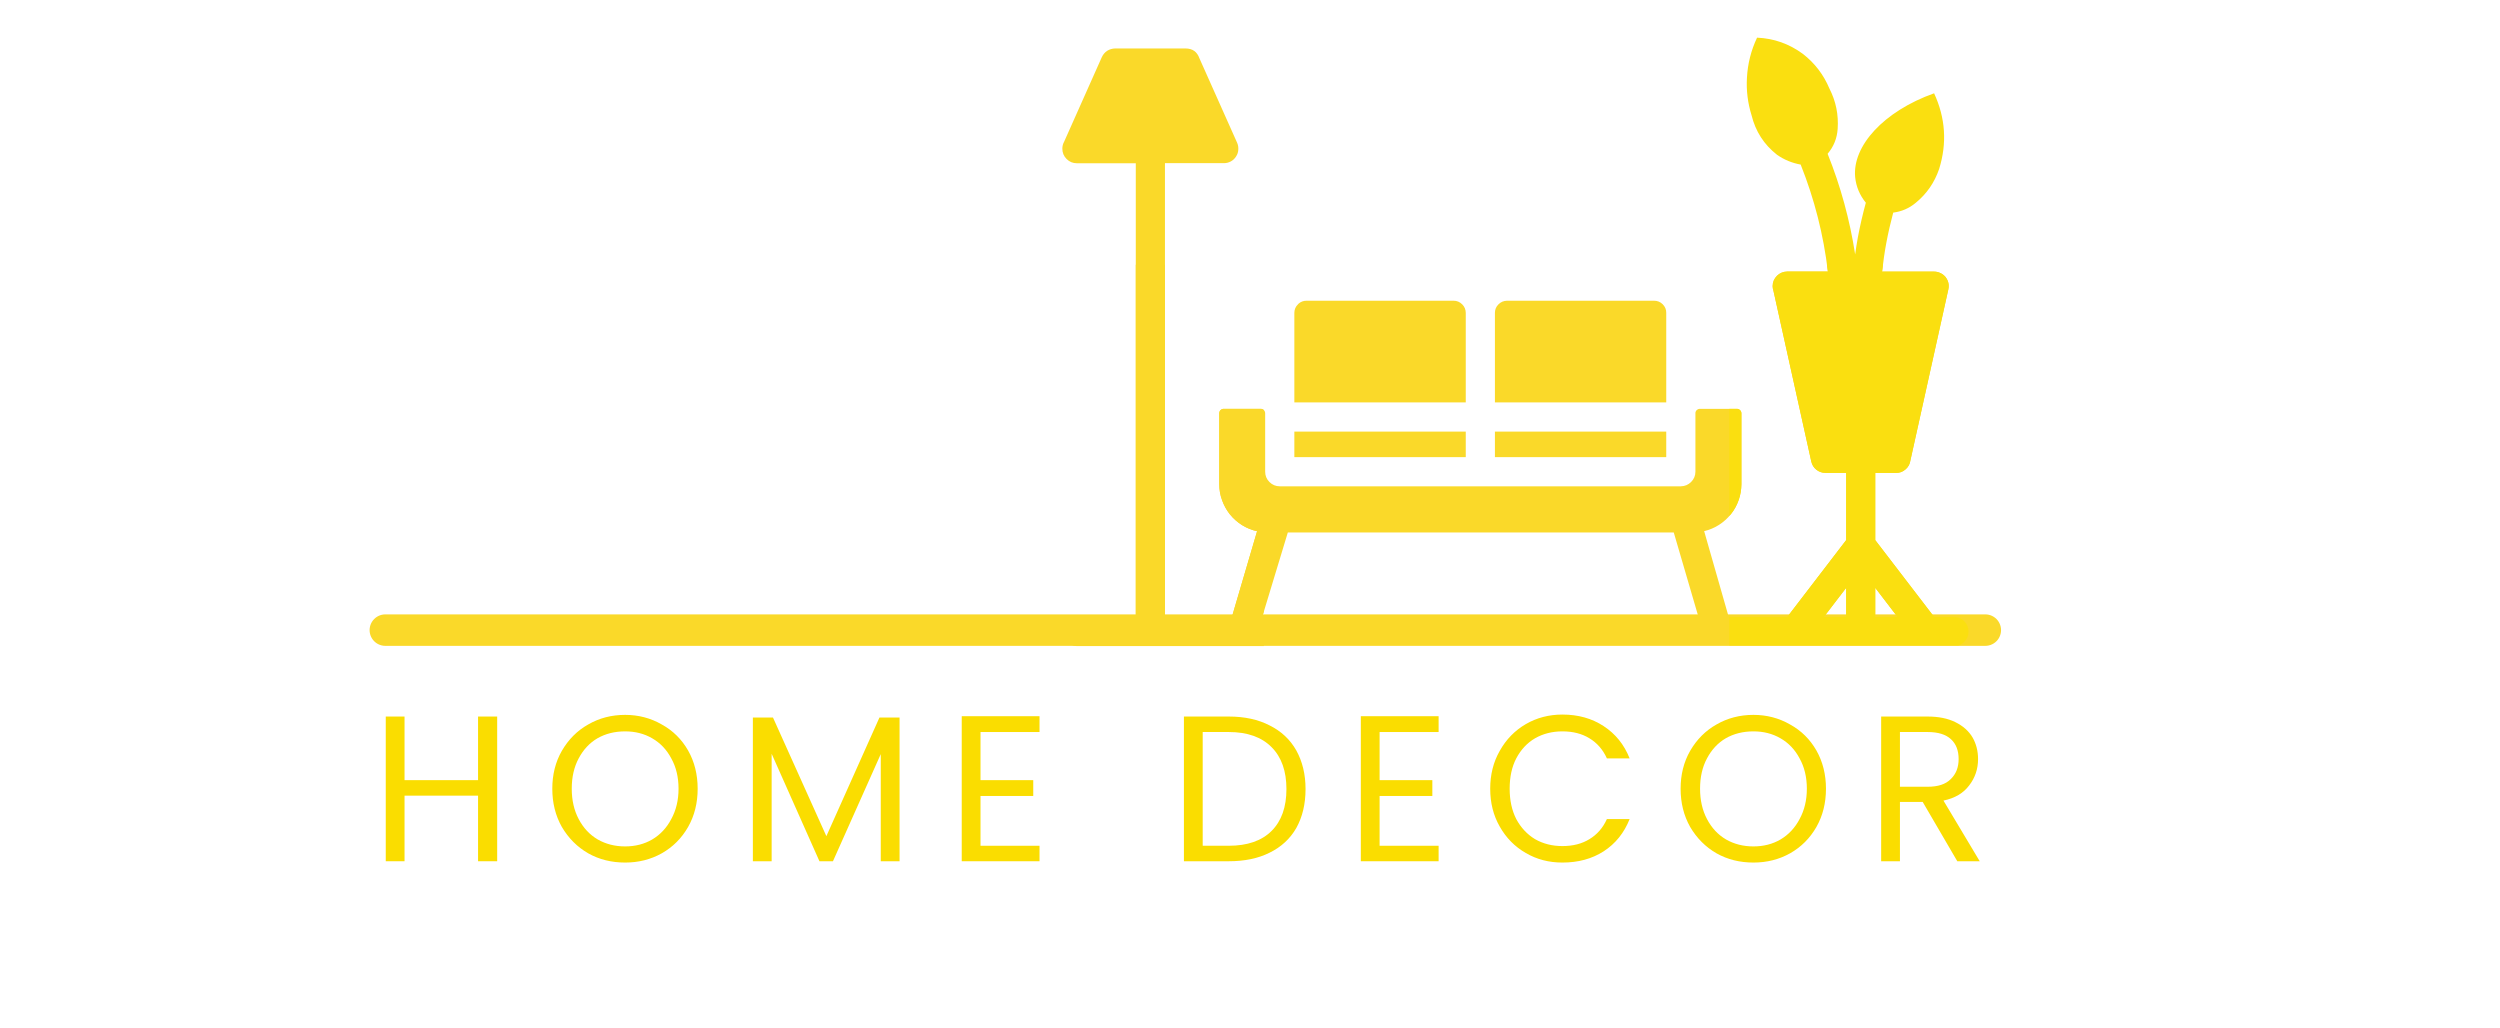 <svg xmlns="http://www.w3.org/2000/svg" xmlns:xlink="http://www.w3.org/1999/xlink" width="158" zoomAndPan="magnify" viewBox="0 0 118.5 48.75" height="65" preserveAspectRatio="xMidYMid meet" version="1.0"><defs><g/><clipPath id="8a498d2115"><path d="M 50.141 12.547 L 93.539 12.547 L 93.539 30.559 L 50.141 30.559 Z M 50.141 12.547 " clip-rule="nonzero"/></clipPath><clipPath id="8793a0eeb7"><path d="M 50.141 1.18 L 59.906 1.18 L 59.906 30.684 L 50.141 30.684 Z M 50.141 1.18 " clip-rule="nonzero"/></clipPath><clipPath id="c5b482e55c"><path d="M 81.969 0 L 93.469 0 L 93.469 30.594 L 81.969 30.594 Z M 81.969 0 " clip-rule="nonzero"/></clipPath></defs><path stroke-linecap="round" transform="matrix(0.746, -0, 0, 0.746, 17.519, 29.12)" fill="none" stroke-linejoin="miter" d="M 1 1.002 L 102.66 1.002 " stroke="#fad929" stroke-width="2" stroke-opacity="1" stroke-miterlimit="4"/><g clip-path="url(#8a498d2115)"><path fill="#fad929" d="M 92.602 29.246 L 91.68 29.246 L 88.887 25.602 L 88.887 22.418 L 89.871 22.418 C 90.043 22.418 90.195 22.363 90.324 22.246 C 90.457 22.133 90.531 21.988 90.555 21.816 L 92.352 13.711 C 92.375 13.609 92.375 13.508 92.352 13.406 C 92.328 13.305 92.281 13.215 92.219 13.133 C 92.152 13.051 92.074 12.988 91.977 12.945 C 91.883 12.898 91.785 12.875 91.68 12.875 L 89.211 12.875 C 89.266 12.41 89.328 11.949 89.414 11.5 C 89.504 11.016 89.617 10.539 89.738 10.078 C 90.137 10.027 90.492 9.875 90.801 9.617 C 91.328 9.188 91.695 8.652 91.914 8.012 C 92.297 6.785 92.215 5.586 91.676 4.422 C 89.281 5.277 87.797 6.922 87.934 8.395 C 87.98 8.848 88.152 9.254 88.441 9.609 C 88.297 10.137 88.168 10.684 88.062 11.254 C 88.012 11.52 87.973 11.789 87.934 12.059 C 87.68 10.418 87.246 8.828 86.629 7.289 C 86.918 6.949 87.074 6.559 87.105 6.113 C 87.152 5.438 87.023 4.801 86.715 4.199 C 86.438 3.539 86.02 2.992 85.457 2.555 C 84.809 2.078 84.086 1.82 83.285 1.785 C 83 2.387 82.84 3.023 82.805 3.688 C 82.77 4.293 82.844 4.883 83.027 5.461 C 83.211 6.227 83.613 6.852 84.23 7.336 C 84.57 7.574 84.945 7.727 85.352 7.801 C 86.004 9.438 86.434 11.125 86.641 12.871 L 84.715 12.871 C 84.523 12.875 84.363 12.941 84.227 13.074 C 84.094 13.211 84.023 13.371 84.023 13.562 C 84.023 13.633 84.035 13.703 84.059 13.773 L 85.855 21.875 C 85.891 22.031 85.969 22.164 86.094 22.262 C 86.219 22.363 86.363 22.414 86.523 22.414 L 86.523 22.418 L 87.508 22.418 L 87.508 25.602 L 84.715 29.246 L 81.941 29.246 C 81.555 27.887 81.164 26.531 80.777 25.176 C 81.027 25.117 81.262 25.02 81.48 24.879 C 81.695 24.742 81.887 24.57 82.047 24.367 C 82.207 24.168 82.328 23.945 82.414 23.699 C 82.5 23.457 82.539 23.207 82.543 22.949 L 82.543 19.594 C 82.543 19.535 82.52 19.484 82.48 19.441 L 82.477 19.438 C 82.434 19.398 82.383 19.379 82.324 19.379 L 80.578 19.379 C 80.52 19.379 80.469 19.398 80.426 19.438 L 80.422 19.441 C 80.383 19.484 80.359 19.535 80.363 19.594 L 80.363 22.355 C 80.363 22.547 80.293 22.711 80.16 22.844 C 80.023 22.98 79.863 23.047 79.672 23.051 L 60.664 23.051 C 60.473 23.051 60.309 22.984 60.172 22.848 C 60.035 22.711 59.969 22.547 59.969 22.355 L 59.969 19.594 C 59.969 19.535 59.949 19.484 59.91 19.441 L 59.906 19.438 C 59.863 19.398 59.812 19.379 59.754 19.379 L 58.008 19.379 C 57.949 19.379 57.898 19.398 57.855 19.438 L 57.852 19.441 C 57.812 19.484 57.793 19.535 57.793 19.594 L 57.793 22.949 C 57.793 23.211 57.836 23.461 57.926 23.707 C 58.012 23.953 58.137 24.176 58.297 24.379 C 58.461 24.582 58.652 24.75 58.875 24.891 C 59.094 25.027 59.332 25.125 59.586 25.18 C 59.188 26.535 58.789 27.891 58.391 29.246 L 55.219 29.246 L 55.219 7.734 L 58.012 7.734 C 58.129 7.734 58.238 7.707 58.34 7.652 C 58.441 7.598 58.523 7.52 58.586 7.422 C 58.652 7.324 58.688 7.219 58.695 7.102 C 58.703 6.984 58.688 6.875 58.641 6.77 L 56.852 2.762 C 56.742 2.453 56.527 2.301 56.199 2.297 L 52.855 2.297 C 52.723 2.301 52.598 2.336 52.484 2.406 C 52.371 2.48 52.285 2.582 52.227 2.707 L 50.441 6.715 C 50.383 6.816 50.355 6.93 50.355 7.047 C 50.355 7.238 50.422 7.402 50.555 7.535 C 50.691 7.672 50.852 7.738 51.043 7.738 L 53.836 7.738 L 53.836 29.246 L 51.043 29.246 C 50.855 29.25 50.699 29.32 50.566 29.453 C 50.438 29.59 50.371 29.75 50.371 29.938 C 50.371 30.125 50.438 30.285 50.566 30.418 C 50.699 30.551 50.855 30.621 51.043 30.625 L 92.602 30.625 C 92.797 30.633 92.961 30.566 93.102 30.43 C 93.238 30.293 93.309 30.129 93.309 29.938 C 93.309 29.742 93.238 29.578 93.102 29.441 C 92.961 29.305 92.797 29.242 92.602 29.246 Z M 59.828 29.246 C 60.23 27.91 60.637 26.574 61.043 25.238 L 79.336 25.238 C 79.727 26.574 80.117 27.91 80.508 29.246 Z M 87.508 29.246 L 86.449 29.246 L 87.508 27.863 Z M 88.887 29.246 L 88.887 27.863 L 89.945 29.246 Z M 69.477 21.668 L 61.352 21.668 L 61.352 20.457 L 69.477 20.457 Z M 70.859 20.457 L 78.98 20.457 L 78.98 21.668 L 70.859 21.668 Z M 78.98 19.074 L 70.859 19.074 L 70.859 14.832 C 70.859 14.672 70.914 14.539 71.027 14.426 C 71.141 14.312 71.273 14.258 71.434 14.254 L 78.402 14.254 C 78.562 14.254 78.699 14.309 78.812 14.422 L 78.816 14.426 C 78.926 14.539 78.984 14.676 78.98 14.832 Z M 69.477 19.074 L 61.352 19.074 L 61.352 14.832 C 61.352 14.672 61.41 14.535 61.523 14.426 L 61.547 14.398 C 61.656 14.301 61.785 14.254 61.93 14.254 L 68.898 14.254 C 69.059 14.254 69.195 14.312 69.309 14.426 C 69.418 14.535 69.477 14.672 69.477 14.832 Z M 72.969 5.953 L 60.984 5.953 L 60.984 1.316 L 65.121 -0.898 Z M 79.348 5.953 L 75.059 5.953 L 70.508 1.977 L 75.148 -0.938 L 79.348 1.316 Z M 65.695 -2.227 L 69.426 1.031 L 74.73 -2.301 C 74.961 -2.457 75.199 -2.469 75.445 -2.336 L 79.348 -0.246 L 79.348 -9.457 L 60.984 -9.457 L 60.984 -0.246 L 64.887 -2.336 C 65.02 -2.41 65.16 -2.434 65.309 -2.414 C 65.457 -2.395 65.586 -2.332 65.695 -2.227 Z M 67.988 -7.363 L 67.992 -7.367 C 68.277 -7.656 68.613 -7.879 68.988 -8.035 C 69.367 -8.191 69.758 -8.27 70.168 -8.27 C 70.574 -8.27 70.969 -8.191 71.344 -8.035 C 71.723 -7.879 72.055 -7.656 72.344 -7.367 L 72.344 -7.363 C 72.633 -7.074 72.859 -6.742 73.016 -6.367 C 73.172 -5.988 73.25 -5.598 73.25 -5.188 C 73.25 -4.781 73.172 -4.387 73.016 -4.012 C 72.859 -3.633 72.633 -3.301 72.344 -3.012 L 72.344 -3.008 C 72.055 -2.719 71.723 -2.496 71.344 -2.34 C 70.969 -2.184 70.574 -2.105 70.168 -2.105 C 69.758 -2.105 69.367 -2.184 68.988 -2.34 C 68.613 -2.496 68.277 -2.719 67.992 -3.008 L 67.988 -3.012 C 67.699 -3.301 67.477 -3.633 67.32 -4.012 C 67.164 -4.387 67.086 -4.781 67.086 -5.188 C 67.086 -5.598 67.164 -5.988 67.32 -6.367 C 67.477 -6.742 67.699 -7.074 67.988 -7.363 Z M 68.965 -3.984 C 68.777 -4.172 68.641 -4.391 68.555 -4.641 C 68.469 -4.891 68.441 -5.148 68.477 -5.414 C 68.508 -5.676 68.602 -5.918 68.746 -6.141 C 68.895 -6.363 69.082 -6.539 69.312 -6.672 C 69.543 -6.805 69.789 -6.883 70.055 -6.898 C 70.32 -6.918 70.574 -6.875 70.82 -6.773 C 71.066 -6.672 71.277 -6.523 71.453 -6.324 C 71.629 -6.121 71.75 -5.895 71.82 -5.637 C 71.887 -5.383 71.898 -5.121 71.844 -4.863 C 71.793 -4.602 71.688 -4.367 71.527 -4.156 C 71.363 -3.945 71.164 -3.781 70.926 -3.664 C 70.688 -3.543 70.434 -3.484 70.168 -3.484 C 69.699 -3.484 69.297 -3.652 68.965 -3.984 Z M 68.965 -3.984 " fill-opacity="1" fill-rule="nonzero"/></g><g clip-path="url(#8793a0eeb7)"><path fill="#fad929" d="M 92.602 29.246 L 91.68 29.246 L 88.887 25.602 L 88.887 22.418 L 89.871 22.418 C 90.043 22.418 90.195 22.363 90.324 22.246 C 90.457 22.133 90.531 21.988 90.555 21.816 L 92.352 13.711 C 92.375 13.609 92.375 13.508 92.352 13.406 C 92.328 13.305 92.281 13.215 92.219 13.133 C 92.152 13.051 92.074 12.988 91.977 12.945 C 91.883 12.898 91.785 12.875 91.68 12.875 L 89.211 12.875 C 89.266 12.41 89.328 11.949 89.414 11.5 C 89.504 11.016 89.617 10.539 89.738 10.078 C 90.137 10.027 90.492 9.875 90.801 9.617 C 91.328 9.188 91.695 8.652 91.914 8.012 C 92.297 6.785 92.215 5.586 91.676 4.422 C 89.281 5.277 87.797 6.922 87.934 8.395 C 87.98 8.848 88.152 9.254 88.441 9.609 C 88.297 10.137 88.168 10.684 88.062 11.254 C 88.012 11.52 87.973 11.789 87.934 12.059 C 87.68 10.418 87.246 8.828 86.629 7.289 C 86.918 6.949 87.074 6.559 87.105 6.113 C 87.152 5.438 87.023 4.801 86.715 4.199 C 86.438 3.539 86.02 2.992 85.457 2.555 C 84.809 2.078 84.086 1.82 83.285 1.785 C 83 2.387 82.84 3.023 82.805 3.688 C 82.77 4.293 82.844 4.883 83.027 5.461 C 83.211 6.227 83.613 6.852 84.23 7.336 C 84.57 7.574 84.945 7.727 85.352 7.801 C 86.004 9.438 86.434 11.125 86.641 12.871 L 84.715 12.871 C 84.523 12.875 84.363 12.941 84.227 13.074 C 84.094 13.211 84.023 13.371 84.023 13.562 C 84.023 13.633 84.035 13.703 84.059 13.773 L 85.855 21.875 C 85.891 22.031 85.969 22.164 86.094 22.262 C 86.219 22.363 86.363 22.414 86.523 22.414 L 86.523 22.418 L 87.508 22.418 L 87.508 25.602 L 84.715 29.246 L 81.941 29.246 C 81.555 27.887 81.164 26.531 80.777 25.176 C 81.027 25.117 81.262 25.02 81.48 24.879 C 81.695 24.742 81.887 24.57 82.047 24.367 C 82.207 24.168 82.328 23.945 82.414 23.699 C 82.5 23.457 82.539 23.207 82.543 22.949 L 82.543 19.594 C 82.543 19.535 82.52 19.484 82.48 19.441 L 82.477 19.438 C 82.434 19.398 82.383 19.379 82.324 19.379 L 80.578 19.379 C 80.52 19.379 80.469 19.398 80.426 19.438 L 80.422 19.441 C 80.383 19.484 80.359 19.535 80.363 19.594 L 80.363 22.355 C 80.363 22.547 80.293 22.711 80.16 22.844 C 80.023 22.98 79.863 23.047 79.672 23.051 L 60.664 23.051 C 60.473 23.051 60.309 22.984 60.172 22.848 C 60.035 22.711 59.969 22.547 59.969 22.355 L 59.969 19.594 C 59.969 19.535 59.949 19.484 59.91 19.441 L 59.906 19.438 C 59.863 19.398 59.812 19.379 59.754 19.379 L 58.008 19.379 C 57.949 19.379 57.898 19.398 57.855 19.438 L 57.852 19.441 C 57.812 19.484 57.793 19.535 57.793 19.594 L 57.793 22.949 C 57.793 23.211 57.836 23.461 57.926 23.707 C 58.012 23.953 58.137 24.176 58.297 24.379 C 58.461 24.582 58.652 24.75 58.875 24.891 C 59.094 25.027 59.332 25.125 59.586 25.18 C 59.188 26.535 58.789 27.891 58.391 29.246 L 55.219 29.246 L 55.219 7.734 L 58.012 7.734 C 58.129 7.734 58.238 7.707 58.34 7.652 C 58.441 7.598 58.523 7.52 58.586 7.422 C 58.652 7.324 58.688 7.219 58.695 7.102 C 58.703 6.984 58.688 6.875 58.641 6.77 L 56.852 2.762 C 56.742 2.453 56.527 2.301 56.199 2.297 L 52.855 2.297 C 52.723 2.301 52.598 2.336 52.484 2.406 C 52.371 2.48 52.285 2.582 52.227 2.707 L 50.441 6.715 C 50.383 6.816 50.355 6.93 50.355 7.047 C 50.355 7.238 50.422 7.402 50.555 7.535 C 50.691 7.672 50.852 7.738 51.043 7.738 L 53.836 7.738 L 53.836 29.246 L 51.043 29.246 C 50.855 29.25 50.699 29.32 50.566 29.453 C 50.438 29.59 50.371 29.75 50.371 29.938 C 50.371 30.125 50.438 30.285 50.566 30.418 C 50.699 30.551 50.855 30.621 51.043 30.625 L 92.602 30.625 C 92.797 30.633 92.961 30.566 93.102 30.43 C 93.238 30.293 93.309 30.129 93.309 29.938 C 93.309 29.742 93.238 29.578 93.102 29.441 C 92.961 29.305 92.797 29.242 92.602 29.246 Z M 59.828 29.246 C 60.23 27.91 60.637 26.574 61.043 25.238 L 79.336 25.238 C 79.727 26.574 80.117 27.91 80.508 29.246 Z M 87.508 29.246 L 86.449 29.246 L 87.508 27.863 Z M 88.887 29.246 L 88.887 27.863 L 89.945 29.246 Z M 69.477 21.668 L 61.352 21.668 L 61.352 20.457 L 69.477 20.457 Z M 70.859 20.457 L 78.98 20.457 L 78.98 21.668 L 70.859 21.668 Z M 78.98 19.074 L 70.859 19.074 L 70.859 14.832 C 70.859 14.672 70.914 14.539 71.027 14.426 C 71.141 14.312 71.273 14.258 71.434 14.254 L 78.402 14.254 C 78.562 14.254 78.699 14.309 78.812 14.422 L 78.816 14.426 C 78.926 14.539 78.984 14.676 78.98 14.832 Z M 69.477 19.074 L 61.352 19.074 L 61.352 14.832 C 61.352 14.672 61.41 14.535 61.523 14.426 L 61.547 14.398 C 61.656 14.301 61.785 14.254 61.93 14.254 L 68.898 14.254 C 69.059 14.254 69.195 14.312 69.309 14.426 C 69.418 14.535 69.477 14.672 69.477 14.832 Z M 72.969 5.953 L 60.984 5.953 L 60.984 1.316 L 65.121 -0.898 Z M 79.348 5.953 L 75.059 5.953 L 70.508 1.977 L 75.148 -0.938 L 79.348 1.316 Z M 65.695 -2.227 L 69.426 1.031 L 74.73 -2.301 C 74.961 -2.457 75.199 -2.469 75.445 -2.336 L 79.348 -0.246 L 79.348 -9.457 L 60.984 -9.457 L 60.984 -0.246 L 64.887 -2.336 C 65.02 -2.41 65.16 -2.434 65.309 -2.414 C 65.457 -2.395 65.586 -2.332 65.695 -2.227 Z M 67.988 -7.363 L 67.992 -7.367 C 68.277 -7.656 68.613 -7.879 68.988 -8.035 C 69.367 -8.191 69.758 -8.27 70.168 -8.27 C 70.574 -8.27 70.969 -8.191 71.344 -8.035 C 71.723 -7.879 72.055 -7.656 72.344 -7.367 L 72.344 -7.363 C 72.633 -7.074 72.859 -6.742 73.016 -6.367 C 73.172 -5.988 73.25 -5.598 73.25 -5.188 C 73.25 -4.781 73.172 -4.387 73.016 -4.012 C 72.859 -3.633 72.633 -3.301 72.344 -3.012 L 72.344 -3.008 C 72.055 -2.719 71.723 -2.496 71.344 -2.34 C 70.969 -2.184 70.574 -2.105 70.168 -2.105 C 69.758 -2.105 69.367 -2.184 68.988 -2.34 C 68.613 -2.496 68.277 -2.719 67.992 -3.008 L 67.988 -3.012 C 67.699 -3.301 67.477 -3.633 67.32 -4.012 C 67.164 -4.387 67.086 -4.781 67.086 -5.188 C 67.086 -5.598 67.164 -5.988 67.32 -6.367 C 67.477 -6.742 67.699 -7.074 67.988 -7.363 Z M 68.965 -3.984 C 68.777 -4.172 68.641 -4.391 68.555 -4.641 C 68.469 -4.891 68.441 -5.148 68.477 -5.414 C 68.508 -5.676 68.602 -5.918 68.746 -6.141 C 68.895 -6.363 69.082 -6.539 69.312 -6.672 C 69.543 -6.805 69.789 -6.883 70.055 -6.898 C 70.32 -6.918 70.574 -6.875 70.82 -6.773 C 71.066 -6.672 71.277 -6.523 71.453 -6.324 C 71.629 -6.121 71.75 -5.895 71.82 -5.637 C 71.887 -5.383 71.898 -5.121 71.844 -4.863 C 71.793 -4.602 71.688 -4.367 71.527 -4.156 C 71.363 -3.945 71.164 -3.781 70.926 -3.664 C 70.688 -3.543 70.434 -3.484 70.168 -3.484 C 69.699 -3.484 69.297 -3.652 68.965 -3.984 Z M 68.965 -3.984 " fill-opacity="1" fill-rule="nonzero"/></g><g clip-path="url(#c5b482e55c)"><path fill="#fadf10" d="M 92.602 29.246 L 91.68 29.246 L 88.887 25.602 L 88.887 22.418 L 89.871 22.418 C 90.043 22.418 90.195 22.363 90.324 22.246 C 90.457 22.133 90.531 21.988 90.555 21.816 L 92.352 13.711 C 92.375 13.609 92.375 13.508 92.352 13.406 C 92.328 13.305 92.281 13.215 92.219 13.133 C 92.152 13.051 92.07 12.988 91.977 12.945 C 91.883 12.898 91.785 12.875 91.68 12.875 L 89.211 12.875 C 89.266 12.41 89.328 11.949 89.414 11.5 C 89.504 11.016 89.617 10.539 89.738 10.078 C 90.137 10.027 90.492 9.875 90.801 9.617 C 91.328 9.188 91.695 8.652 91.914 8.012 C 92.297 6.785 92.215 5.586 91.676 4.422 C 89.281 5.277 87.797 6.922 87.934 8.395 C 87.98 8.848 88.152 9.254 88.441 9.609 C 88.297 10.137 88.168 10.684 88.062 11.254 C 88.012 11.52 87.973 11.789 87.934 12.059 C 87.68 10.418 87.246 8.828 86.629 7.289 C 86.918 6.949 87.074 6.559 87.105 6.113 C 87.152 5.438 87.023 4.801 86.715 4.199 C 86.438 3.539 86.02 2.992 85.457 2.555 C 84.809 2.078 84.086 1.82 83.285 1.785 C 83 2.387 82.84 3.023 82.805 3.688 C 82.77 4.293 82.844 4.883 83.023 5.461 C 83.211 6.227 83.613 6.852 84.23 7.336 C 84.57 7.574 84.945 7.727 85.352 7.801 C 86.004 9.438 86.434 11.125 86.641 12.871 L 84.715 12.871 C 84.523 12.875 84.363 12.941 84.227 13.074 C 84.094 13.211 84.023 13.371 84.023 13.562 C 84.023 13.633 84.035 13.703 84.059 13.773 L 85.855 21.875 C 85.891 22.031 85.969 22.164 86.094 22.262 C 86.219 22.363 86.363 22.414 86.523 22.414 L 86.523 22.418 L 87.508 22.418 L 87.508 25.602 L 84.715 29.246 L 81.941 29.246 C 81.555 27.887 81.164 26.531 80.777 25.176 C 81.027 25.117 81.262 25.02 81.48 24.879 C 81.695 24.742 81.887 24.57 82.047 24.367 C 82.207 24.168 82.328 23.945 82.414 23.699 C 82.5 23.457 82.539 23.207 82.543 22.949 L 82.543 19.594 C 82.543 19.535 82.52 19.484 82.48 19.441 L 82.477 19.438 C 82.434 19.398 82.383 19.379 82.324 19.379 L 80.578 19.379 C 80.52 19.379 80.469 19.398 80.426 19.438 L 80.422 19.441 C 80.383 19.484 80.359 19.535 80.363 19.594 L 80.363 22.355 C 80.363 22.547 80.293 22.711 80.16 22.844 C 80.023 22.98 79.863 23.047 79.672 23.051 L 60.664 23.051 C 60.473 23.051 60.309 22.984 60.172 22.848 C 60.035 22.711 59.969 22.547 59.969 22.355 L 59.969 19.594 C 59.969 19.535 59.949 19.484 59.91 19.441 L 59.906 19.438 C 59.863 19.398 59.812 19.379 59.754 19.379 L 58.008 19.379 C 57.949 19.379 57.898 19.398 57.855 19.438 L 57.852 19.441 C 57.812 19.484 57.793 19.535 57.793 19.594 L 57.793 22.949 C 57.793 23.211 57.836 23.461 57.926 23.707 C 58.012 23.953 58.137 24.176 58.297 24.379 C 58.461 24.582 58.652 24.75 58.875 24.891 C 59.094 25.027 59.332 25.125 59.586 25.18 C 59.188 26.535 58.789 27.891 58.391 29.246 L 55.219 29.246 L 55.219 7.734 L 58.012 7.734 C 58.129 7.734 58.238 7.707 58.34 7.652 C 58.441 7.598 58.523 7.52 58.586 7.422 C 58.652 7.324 58.688 7.219 58.695 7.102 C 58.703 6.984 58.688 6.875 58.641 6.77 L 56.852 2.762 C 56.742 2.453 56.527 2.301 56.199 2.297 L 52.855 2.297 C 52.723 2.301 52.598 2.336 52.484 2.406 C 52.371 2.48 52.285 2.582 52.227 2.707 L 50.441 6.715 C 50.383 6.816 50.355 6.93 50.355 7.047 C 50.355 7.238 50.422 7.402 50.555 7.535 C 50.691 7.672 50.852 7.738 51.043 7.738 L 53.836 7.738 L 53.836 29.246 L 51.043 29.246 C 50.855 29.25 50.699 29.32 50.566 29.453 C 50.438 29.59 50.371 29.75 50.371 29.938 C 50.371 30.125 50.438 30.285 50.566 30.418 C 50.699 30.551 50.855 30.621 51.043 30.625 L 92.602 30.625 C 92.797 30.633 92.961 30.566 93.102 30.43 C 93.238 30.293 93.309 30.129 93.309 29.938 C 93.309 29.742 93.238 29.578 93.102 29.441 C 92.961 29.305 92.797 29.242 92.602 29.246 Z M 59.824 29.246 C 60.23 27.91 60.637 26.574 61.043 25.238 L 79.336 25.238 C 79.727 26.574 80.117 27.91 80.508 29.246 Z M 87.508 29.246 L 86.449 29.246 L 87.508 27.863 Z M 88.887 29.246 L 88.887 27.863 L 89.945 29.246 Z M 69.477 21.668 L 61.352 21.668 L 61.352 20.457 L 69.477 20.457 Z M 70.859 20.457 L 78.98 20.457 L 78.98 21.668 L 70.859 21.668 Z M 78.98 19.074 L 70.859 19.074 L 70.859 14.832 C 70.859 14.672 70.914 14.539 71.027 14.426 C 71.141 14.312 71.273 14.258 71.434 14.254 L 78.402 14.254 C 78.562 14.254 78.699 14.309 78.812 14.422 L 78.816 14.426 C 78.926 14.539 78.984 14.676 78.98 14.832 Z M 69.477 19.074 L 61.352 19.074 L 61.352 14.832 C 61.352 14.672 61.41 14.535 61.523 14.426 L 61.547 14.398 C 61.656 14.301 61.785 14.254 61.93 14.254 L 68.898 14.254 C 69.059 14.254 69.195 14.312 69.305 14.426 C 69.418 14.535 69.477 14.672 69.477 14.832 Z M 72.969 5.953 L 60.984 5.953 L 60.984 1.316 L 65.121 -0.898 Z M 79.348 5.953 L 75.059 5.953 L 70.508 1.977 L 75.148 -0.938 L 79.348 1.316 Z M 65.695 -2.227 L 69.426 1.031 L 74.73 -2.301 C 74.961 -2.457 75.199 -2.469 75.445 -2.336 L 79.348 -0.246 L 79.348 -9.457 L 60.984 -9.457 L 60.984 -0.246 L 64.887 -2.336 C 65.02 -2.41 65.16 -2.434 65.309 -2.414 C 65.457 -2.395 65.586 -2.332 65.695 -2.227 Z M 67.988 -7.363 L 67.992 -7.367 C 68.277 -7.656 68.613 -7.879 68.988 -8.035 C 69.367 -8.191 69.758 -8.27 70.168 -8.27 C 70.574 -8.27 70.969 -8.191 71.344 -8.035 C 71.723 -7.879 72.055 -7.656 72.344 -7.367 L 72.344 -7.363 C 72.633 -7.074 72.855 -6.742 73.016 -6.367 C 73.172 -5.988 73.25 -5.598 73.25 -5.188 C 73.25 -4.781 73.172 -4.387 73.016 -4.012 C 72.855 -3.633 72.633 -3.301 72.344 -3.012 L 72.344 -3.008 C 72.055 -2.719 71.723 -2.496 71.344 -2.34 C 70.969 -2.184 70.574 -2.105 70.168 -2.105 C 69.758 -2.105 69.367 -2.184 68.988 -2.34 C 68.613 -2.496 68.277 -2.719 67.992 -3.008 L 67.988 -3.012 C 67.699 -3.301 67.477 -3.633 67.32 -4.012 C 67.164 -4.387 67.086 -4.781 67.086 -5.188 C 67.086 -5.598 67.164 -5.988 67.32 -6.367 C 67.477 -6.742 67.699 -7.074 67.988 -7.363 Z M 68.965 -3.984 C 68.777 -4.172 68.641 -4.391 68.555 -4.641 C 68.469 -4.891 68.441 -5.148 68.477 -5.414 C 68.508 -5.676 68.602 -5.918 68.746 -6.141 C 68.895 -6.363 69.082 -6.539 69.312 -6.672 C 69.543 -6.805 69.789 -6.883 70.055 -6.898 C 70.32 -6.918 70.574 -6.875 70.82 -6.773 C 71.066 -6.672 71.277 -6.523 71.453 -6.324 C 71.629 -6.121 71.75 -5.895 71.82 -5.637 C 71.887 -5.383 71.898 -5.121 71.844 -4.863 C 71.793 -4.602 71.688 -4.367 71.527 -4.156 C 71.363 -3.945 71.164 -3.781 70.926 -3.664 C 70.688 -3.543 70.434 -3.484 70.168 -3.484 C 69.699 -3.484 69.297 -3.652 68.965 -3.984 Z M 68.965 -3.984 " fill-opacity="1" fill-rule="nonzero"/></g><g fill="#fadd00" fill-opacity="1"><g transform="translate(17.519, 40.823)"><g><path d="M 6.047 -6.859 L 6.047 0 L 5.141 0 L 5.141 -3.109 L 1.656 -3.109 L 1.656 0 L 0.766 0 L 0.766 -6.859 L 1.656 -6.859 L 1.656 -3.844 L 5.141 -3.844 L 5.141 -6.859 Z M 6.047 -6.859 "/></g></g></g><g fill="#fadd00" fill-opacity="1"><g transform="translate(25.757, 40.823)"><g><path d="M 3.875 0.062 C 3.227 0.062 2.645 -0.082 2.125 -0.375 C 1.602 -0.676 1.188 -1.094 0.875 -1.625 C 0.57 -2.164 0.422 -2.77 0.422 -3.438 C 0.422 -4.102 0.57 -4.703 0.875 -5.234 C 1.188 -5.773 1.602 -6.191 2.125 -6.484 C 2.645 -6.785 3.227 -6.938 3.875 -6.938 C 4.508 -6.938 5.086 -6.785 5.609 -6.484 C 6.141 -6.191 6.555 -5.781 6.859 -5.25 C 7.16 -4.719 7.312 -4.113 7.312 -3.438 C 7.312 -2.758 7.16 -2.156 6.859 -1.625 C 6.555 -1.094 6.141 -0.676 5.609 -0.375 C 5.086 -0.082 4.508 0.062 3.875 0.062 Z M 3.875 -0.703 C 4.352 -0.703 4.781 -0.812 5.156 -1.031 C 5.539 -1.258 5.844 -1.582 6.062 -2 C 6.289 -2.414 6.406 -2.895 6.406 -3.438 C 6.406 -3.988 6.289 -4.469 6.062 -4.875 C 5.844 -5.289 5.539 -5.609 5.156 -5.828 C 4.781 -6.047 4.352 -6.156 3.875 -6.156 C 3.383 -6.156 2.945 -6.047 2.562 -5.828 C 2.188 -5.609 1.891 -5.289 1.672 -4.875 C 1.453 -4.469 1.344 -3.988 1.344 -3.438 C 1.344 -2.895 1.453 -2.414 1.672 -2 C 1.891 -1.582 2.191 -1.258 2.578 -1.031 C 2.961 -0.812 3.395 -0.703 3.875 -0.703 Z M 3.875 -0.703 "/></g></g></g><g fill="#fadd00" fill-opacity="1"><g transform="translate(34.92, 40.823)"><g><path d="M 7.719 -6.812 L 7.719 0 L 6.828 0 L 6.828 -5.078 L 4.562 0 L 3.922 0 L 1.656 -5.094 L 1.656 0 L 0.766 0 L 0.766 -6.812 L 1.719 -6.812 L 4.25 -1.188 L 6.766 -6.812 Z M 7.719 -6.812 "/></g></g></g><g fill="#fadd00" fill-opacity="1"><g transform="translate(44.82, 40.823)"><g><path d="M 1.656 -6.125 L 1.656 -3.844 L 4.156 -3.844 L 4.156 -3.094 L 1.656 -3.094 L 1.656 -0.734 L 4.453 -0.734 L 4.453 0 L 0.766 0 L 0.766 -6.875 L 4.453 -6.875 L 4.453 -6.125 Z M 1.656 -6.125 "/></g></g></g><g fill="#fadd00" fill-opacity="1"><g transform="translate(51.297, 40.823)"><g/></g></g><g fill="#fadd00" fill-opacity="1"><g transform="translate(55.352, 40.823)"><g><path d="M 2.891 -6.859 C 3.641 -6.859 4.285 -6.719 4.828 -6.438 C 5.379 -6.164 5.801 -5.77 6.094 -5.25 C 6.383 -4.727 6.531 -4.117 6.531 -3.422 C 6.531 -2.711 6.383 -2.098 6.094 -1.578 C 5.801 -1.066 5.379 -0.676 4.828 -0.406 C 4.285 -0.133 3.641 0 2.891 0 L 0.766 0 L 0.766 -6.859 Z M 2.891 -0.734 C 3.773 -0.734 4.453 -0.969 4.922 -1.438 C 5.391 -1.906 5.625 -2.566 5.625 -3.422 C 5.625 -4.273 5.391 -4.938 4.922 -5.406 C 4.453 -5.883 3.773 -6.125 2.891 -6.125 L 1.656 -6.125 L 1.656 -0.734 Z M 2.891 -0.734 "/></g></g></g><g fill="#fadd00" fill-opacity="1"><g transform="translate(63.737, 40.823)"><g><path d="M 1.656 -6.125 L 1.656 -3.844 L 4.156 -3.844 L 4.156 -3.094 L 1.656 -3.094 L 1.656 -0.734 L 4.453 -0.734 L 4.453 0 L 0.766 0 L 0.766 -6.875 L 4.453 -6.875 L 4.453 -6.125 Z M 1.656 -6.125 "/></g></g></g><g fill="#fadd00" fill-opacity="1"><g transform="translate(70.214, 40.823)"><g><path d="M 0.422 -3.438 C 0.422 -4.102 0.57 -4.703 0.875 -5.234 C 1.176 -5.773 1.586 -6.195 2.109 -6.5 C 2.629 -6.801 3.207 -6.953 3.844 -6.953 C 4.594 -6.953 5.242 -6.77 5.797 -6.406 C 6.359 -6.039 6.77 -5.531 7.031 -4.875 L 5.953 -4.875 C 5.766 -5.289 5.488 -5.609 5.125 -5.828 C 4.77 -6.047 4.344 -6.156 3.844 -6.156 C 3.363 -6.156 2.93 -6.047 2.547 -5.828 C 2.172 -5.609 1.875 -5.289 1.656 -4.875 C 1.445 -4.469 1.344 -3.988 1.344 -3.438 C 1.344 -2.895 1.445 -2.414 1.656 -2 C 1.875 -1.594 2.172 -1.273 2.547 -1.047 C 2.93 -0.828 3.363 -0.719 3.844 -0.719 C 4.344 -0.719 4.77 -0.828 5.125 -1.047 C 5.488 -1.266 5.766 -1.582 5.953 -2 L 7.031 -2 C 6.77 -1.344 6.359 -0.832 5.797 -0.469 C 5.242 -0.113 4.594 0.062 3.844 0.062 C 3.207 0.062 2.629 -0.086 2.109 -0.391 C 1.586 -0.691 1.176 -1.109 0.875 -1.641 C 0.57 -2.172 0.422 -2.77 0.422 -3.438 Z M 0.422 -3.438 "/></g></g></g><g fill="#fadd00" fill-opacity="1"><g transform="translate(79.239, 40.823)"><g><path d="M 3.875 0.062 C 3.227 0.062 2.645 -0.082 2.125 -0.375 C 1.602 -0.676 1.188 -1.094 0.875 -1.625 C 0.57 -2.164 0.422 -2.77 0.422 -3.438 C 0.422 -4.102 0.57 -4.703 0.875 -5.234 C 1.188 -5.773 1.602 -6.191 2.125 -6.484 C 2.645 -6.785 3.227 -6.938 3.875 -6.938 C 4.508 -6.938 5.086 -6.785 5.609 -6.484 C 6.141 -6.191 6.555 -5.781 6.859 -5.25 C 7.16 -4.719 7.312 -4.113 7.312 -3.438 C 7.312 -2.758 7.16 -2.156 6.859 -1.625 C 6.555 -1.094 6.141 -0.676 5.609 -0.375 C 5.086 -0.082 4.508 0.062 3.875 0.062 Z M 3.875 -0.703 C 4.352 -0.703 4.781 -0.812 5.156 -1.031 C 5.539 -1.258 5.844 -1.582 6.062 -2 C 6.289 -2.414 6.406 -2.895 6.406 -3.438 C 6.406 -3.988 6.289 -4.469 6.062 -4.875 C 5.844 -5.289 5.539 -5.609 5.156 -5.828 C 4.781 -6.047 4.352 -6.156 3.875 -6.156 C 3.383 -6.156 2.945 -6.047 2.562 -5.828 C 2.188 -5.609 1.891 -5.289 1.672 -4.875 C 1.453 -4.469 1.344 -3.988 1.344 -3.438 C 1.344 -2.895 1.453 -2.414 1.672 -2 C 1.891 -1.582 2.191 -1.258 2.578 -1.031 C 2.961 -0.812 3.395 -0.703 3.875 -0.703 Z M 3.875 -0.703 "/></g></g></g><g fill="#fadd00" fill-opacity="1"><g transform="translate(88.401, 40.823)"><g><path d="M 4.375 0 L 2.734 -2.812 L 1.656 -2.812 L 1.656 0 L 0.766 0 L 0.766 -6.859 L 2.969 -6.859 C 3.488 -6.859 3.926 -6.77 4.281 -6.594 C 4.645 -6.414 4.914 -6.176 5.094 -5.875 C 5.27 -5.57 5.359 -5.227 5.359 -4.844 C 5.359 -4.375 5.219 -3.957 4.938 -3.594 C 4.664 -3.227 4.258 -2.988 3.719 -2.875 L 5.438 0 Z M 1.656 -3.531 L 2.969 -3.531 C 3.457 -3.531 3.82 -3.648 4.062 -3.891 C 4.312 -4.129 4.438 -4.445 4.438 -4.844 C 4.438 -5.25 4.316 -5.562 4.078 -5.781 C 3.836 -6.008 3.469 -6.125 2.969 -6.125 L 1.656 -6.125 Z M 1.656 -3.531 "/></g></g></g></svg>